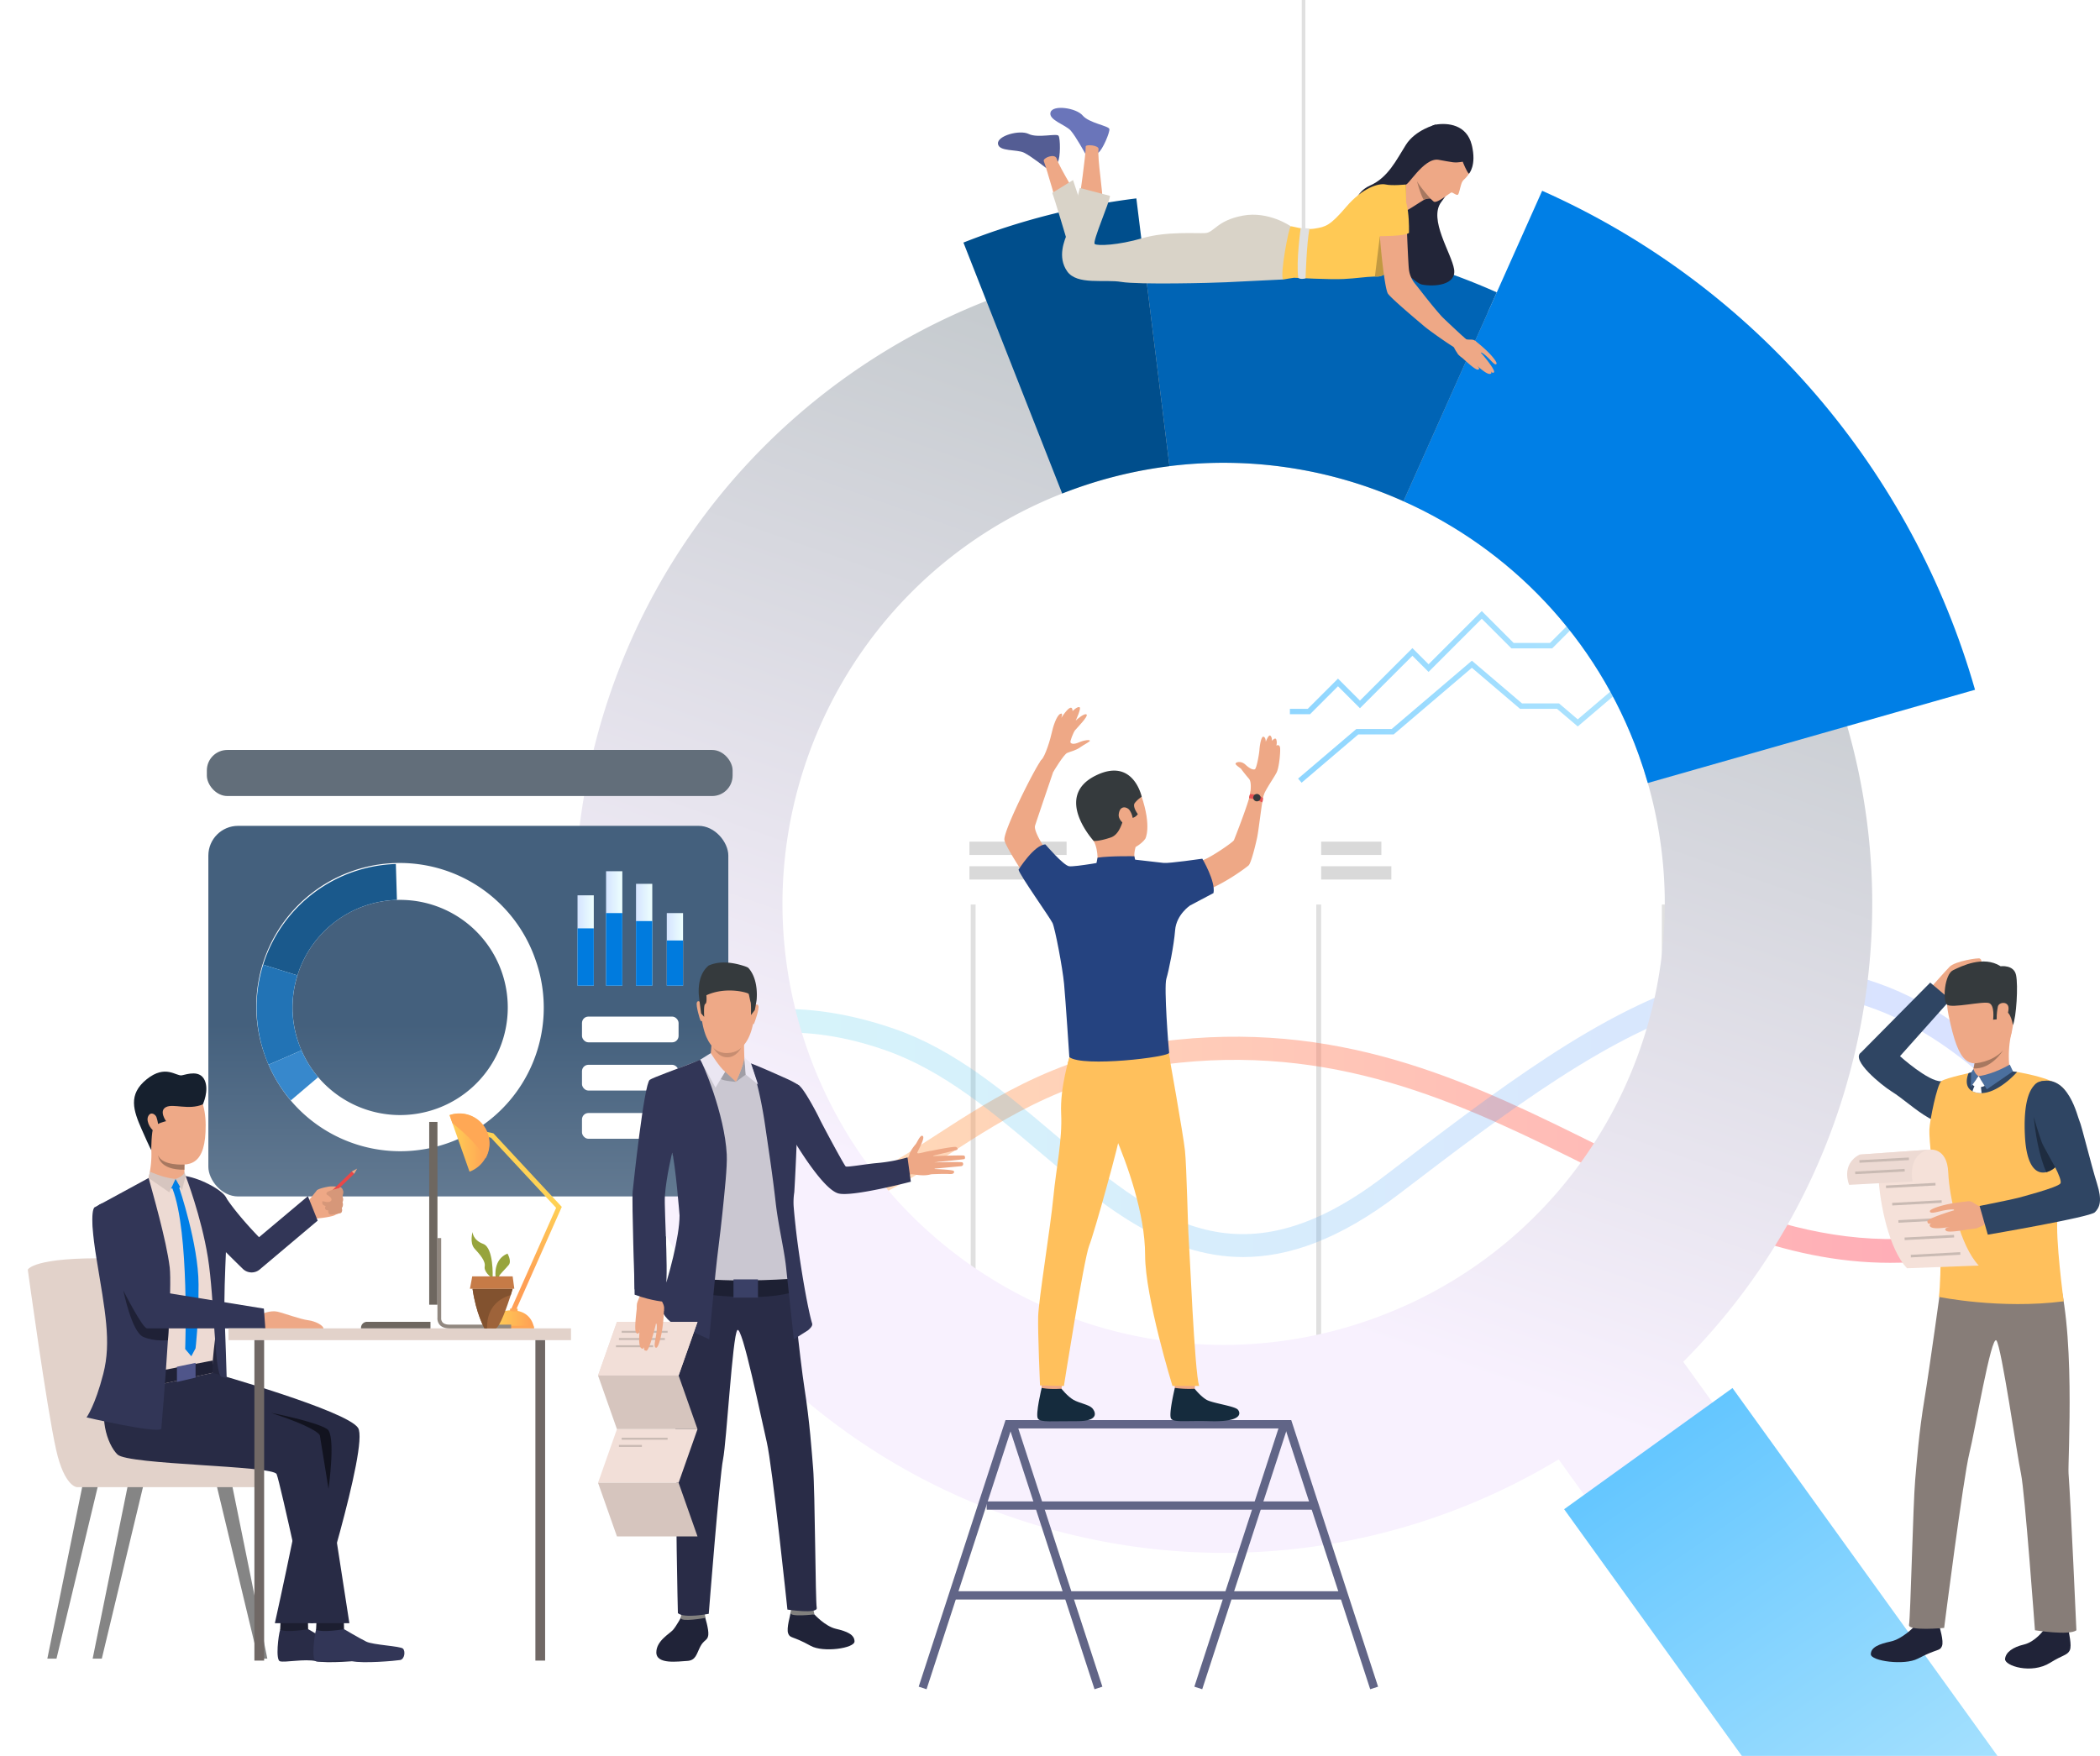 <svg xmlns="http://www.w3.org/2000/svg" xmlns:xlink="http://www.w3.org/1999/xlink" viewBox="0 0 2391.38 2000"><defs><style>.cls-1{mask:url(#mask);filter:url(#luminosity-noclip-5);}.cls-2,.cls-4,.cls-6,.cls-8{mix-blend-mode:multiply;}.cls-2{fill:url(#linear-gradient);}.cls-3{mask:url(#mask-2);filter:url(#luminosity-noclip-6);}.cls-4{fill:url(#linear-gradient-2);}.cls-5,.cls-7{mask:url(#mask-3);}.cls-5{filter:url(#luminosity-noclip-7);}.cls-6{fill:url(#linear-gradient-3);}.cls-7{filter:url(#luminosity-noclip-8);}.cls-8{fill:url(#linear-gradient-4);}.cls-9{isolation:isolate;}.cls-10{fill:#e0e0e0;}.cls-11{fill:#d9d9d9;}.cls-12{fill:#b8b8b8;}.cls-13{opacity:0.43;}.cls-14{fill:url(#linear-gradient-5);}.cls-15{opacity:0.22;}.cls-16{fill:url(#linear-gradient-6);}.cls-17{fill:url(#linear-gradient-7);}.cls-18{fill:url(#linear-gradient-8);}.cls-19{fill:url(#linear-gradient-9);}.cls-20{fill:#007fe6;}.cls-21{fill:#0064b5;}.cls-22{fill:#004e8c;}.cls-23{fill:url(#linear-gradient-10);}.cls-24{fill:#6a75ba;}.cls-25{fill:#545d94;}.cls-26{fill:#eea886;}.cls-27{fill:#d9d3c8;}.cls-28{fill:#222538;}.cls-29{fill:#ffc955;}.cls-30{fill:#a77860;}.cls-31{fill:#c29941;}.cls-32{fill:#fff;}.cls-33{mask:url(#mask-5);}.cls-34{fill:url(#linear-gradient-11);}.cls-35{mask:url(#mask-6);}.cls-36{fill:url(#linear-gradient-12);}.cls-37{mask:url(#mask-7);}.cls-38{fill:url(#linear-gradient-13);}.cls-39{mask:url(#mask-8);}.cls-40{fill:url(#linear-gradient-14);}.cls-41,.cls-58{mix-blend-mode:hard-light;}.cls-41{fill:url(#linear-gradient-15);}.cls-42{fill:#616587;}.cls-43{fill:#152b3d;}.cls-44{fill:#ffc05c;}.cls-45{fill:#254380;}.cls-46{fill:#353a3d;}.cls-47{fill:#e55353;}.cls-48{fill:#eea987;}.cls-49{fill:#2f4563;}.cls-50{fill:#202338;}.cls-51{fill:#2f6b8c;}.cls-52{fill:#877d78;}.cls-53{fill:#f5e1d9;}.cls-54{fill:#4b6f9e;}.cls-55{fill:#eddad3;}.cls-56{fill:#c9bab3;}.cls-57{fill:#1e2c40;}.cls-59{fill:url(#linear-gradient-16);}.cls-60{fill:url(#linear-gradient-17);}.cls-61{fill:url(#linear-gradient-18);}.cls-62{fill:url(#linear-gradient-19);}.cls-63{fill:url(#linear-gradient-20);}.cls-64{fill:#007bde;}.cls-65{fill:#1a598c;}.cls-66{fill:#2273b5;}.cls-67{fill:#3788cc;}.cls-68{fill:#81807e;}.cls-69{fill:#292c47;}.cls-70{fill:#cac7d1;}.cls-71{fill:#1d2033;}.cls-72{fill:#323657;}.cls-73{fill:#c78d71;}.cls-74{fill:#a09ea6;}.cls-75{fill:#eae6f2;}.cls-76{fill:#3a4066;}.cls-77{fill:#f2dfd8;}.cls-78{fill:#d6c5be;}.cls-79{fill:url(#linear-gradient-21);}.cls-80{fill:url(#linear-gradient-22);}.cls-81{fill:url(#linear-gradient-23);}.cls-82{fill:#ffa855;}.cls-83{fill:#ffa555;}.cls-84{fill:#858585;}.cls-85{fill:#e2d2ca;}.cls-86{fill:#1c1e30;}.cls-87{fill:#24263d;}.cls-88{fill:#282b45;}.cls-89{fill:#1f2136;}.cls-90{fill:#4f558a;}.cls-91{fill:#d6c5bf;}.cls-92{fill:#16202e;}.cls-93{fill:#6e6760;}.cls-94{fill:#918880;}.cls-95{fill:#706865;}.cls-96{fill:#eb4747;}.cls-97{fill:#d69779;}.cls-98{fill:#12131f;}.cls-99{fill:#9e633a;}.cls-100{fill:#97a43c;}.cls-101{fill:#82522f;}.cls-102{fill:#c67b47;}.cls-103{filter:url(#luminosity-noclip-3);}.cls-104{filter:url(#luminosity-noclip-2);}.cls-105{filter:url(#luminosity-noclip);}</style><filter id="luminosity-noclip" x="35.75" y="-9036.21" width="99.79" height="32766" filterUnits="userSpaceOnUse" color-interpolation-filters="sRGB"><feFlood flood-color="#fff" result="bg"/><feBlend in="SourceGraphic" in2="bg"/></filter><mask id="mask" x="35.75" y="-9036.21" width="99.79" height="32766" maskUnits="userSpaceOnUse"><g class="cls-105"/></mask><linearGradient id="linear-gradient" x1="80.73" y1="808.32" x2="89.14" y2="1214.52" gradientUnits="userSpaceOnUse"><stop offset="0" stop-color="#fff"/><stop offset="1"/></linearGradient><filter id="luminosity-noclip-2" x="0" y="-9036.21" width="41.59" height="32766" filterUnits="userSpaceOnUse" color-interpolation-filters="sRGB"><feFlood flood-color="#fff" result="bg"/><feBlend in="SourceGraphic" in2="bg"/></filter><mask id="mask-2" x="0" y="-9036.21" width="41.59" height="32766" maskUnits="userSpaceOnUse"><g class="cls-104"/></mask><linearGradient id="linear-gradient-2" x1="15.91" y1="809.66" x2="24.32" y2="1215.86" xlink:href="#linear-gradient"/><filter id="luminosity-noclip-3" x="2076.82" y="-9036.21" width="84.72" height="32766" filterUnits="userSpaceOnUse" color-interpolation-filters="sRGB"><feFlood flood-color="#fff" result="bg"/><feBlend in="SourceGraphic" in2="bg"/></filter><mask id="mask-3" x="2076.82" y="-9036.21" width="84.72" height="32766" maskUnits="userSpaceOnUse"><g class="cls-103"/></mask><linearGradient id="linear-gradient-3" x1="2165.82" y1="6.81" x2="2068.36" y2="371.39" gradientTransform="translate(4238.36 362.57) rotate(-180)" xlink:href="#linear-gradient"/><linearGradient id="linear-gradient-4" x1="2151.53" y1="31.74" x2="2076.05" y2="314.1" gradientTransform="translate(4238.36 305.55) rotate(-180)" xlink:href="#linear-gradient"/><linearGradient id="linear-gradient-5" x1="714.66" y1="1309.6" x2="2288.75" y2="1309.6" gradientUnits="userSpaceOnUse"><stop offset="0" stop-color="#ffc05c"/><stop offset="1" stop-color="#ff3857"/></linearGradient><linearGradient id="linear-gradient-6" x1="714.66" y1="1267" x2="2289.58" y2="1267" gradientUnits="userSpaceOnUse"><stop offset="0" stop-color="#40d5e6"/><stop offset="1" stop-color="#57f"/></linearGradient><linearGradient id="linear-gradient-7" x1="1478.21" y1="767.97" x2="2039.62" y2="767.97" gradientUnits="userSpaceOnUse"><stop offset="0" stop-color="#8fd6ff"/><stop offset="1" stop-color="#bfebfe"/></linearGradient><linearGradient id="linear-gradient-8" x1="1468.88" y1="695.89" x2="2028.46" y2="695.89" xlink:href="#linear-gradient-7"/><linearGradient id="linear-gradient-9" x1="1572.92" y1="518.19" x2="1256.51" y2="1419.67" gradientUnits="userSpaceOnUse"><stop offset="0" stop-color="#c6cbcf"/><stop offset="1" stop-color="#f8f1fe"/></linearGradient><linearGradient id="linear-gradient-10" x1="1819.78" y1="1558.64" x2="2296.94" y2="2248.58" gradientUnits="userSpaceOnUse"><stop offset="0" stop-color="#57c1ff"/><stop offset="1" stop-color="#bfebfe"/></linearGradient><filter id="luminosity-noclip-5" x="35.75" y="1021.37" width="99.79" height="48.5" filterUnits="userSpaceOnUse" color-interpolation-filters="sRGB"><feFlood flood-color="#fff" result="bg"/><feBlend in="SourceGraphic" in2="bg"/></filter><mask id="mask-5" x="35.75" y="1021.37" width="99.79" height="48.5" maskUnits="userSpaceOnUse"><g class="cls-1"><polygon class="cls-2" points="59.13 1069.88 135.54 1069.88 112.15 1021.37 35.75 1021.37 59.13 1069.88"/></g></mask><linearGradient id="linear-gradient-11" x1="80.73" y1="808.32" x2="89.14" y2="1214.52" xlink:href="#linear-gradient-6"/><filter id="luminosity-noclip-6" x="0" y="1021.37" width="41.59" height="48.5" filterUnits="userSpaceOnUse" color-interpolation-filters="sRGB"><feFlood flood-color="#fff" result="bg"/><feBlend in="SourceGraphic" in2="bg"/></filter><mask id="mask-6" x="0" y="1021.37" width="41.59" height="48.5" maskUnits="userSpaceOnUse"><g class="cls-3"><polygon class="cls-4" points="23.39 1069.88 41.59 1069.88 18.2 1021.37 0 1021.37 23.39 1069.88"/></g></mask><linearGradient id="linear-gradient-12" x1="15.91" y1="809.66" x2="24.32" y2="1215.86" xlink:href="#linear-gradient-6"/><filter id="luminosity-noclip-7" x="2076.82" y="164.95" width="84.72" height="32.68" filterUnits="userSpaceOnUse" color-interpolation-filters="sRGB"><feFlood flood-color="#fff" result="bg"/><feBlend in="SourceGraphic" in2="bg"/></filter><mask id="mask-7" x="2076.82" y="164.95" width="84.72" height="32.68" maskUnits="userSpaceOnUse"><g class="cls-5"><rect class="cls-6" x="2076.82" y="164.95" width="84.72" height="32.68" transform="translate(4238.36 362.57) rotate(180)"/></g></mask><linearGradient id="linear-gradient-13" x1="2165.82" y1="6.81" x2="2068.36" y2="371.39" gradientTransform="translate(4238.36 362.57) rotate(-180)" xlink:href="#linear-gradient-6"/><filter id="luminosity-noclip-8" x="2076.82" y="149.7" width="84.72" height="6.15" filterUnits="userSpaceOnUse" color-interpolation-filters="sRGB"><feFlood flood-color="#fff" result="bg"/><feBlend in="SourceGraphic" in2="bg"/></filter><mask id="mask-8" x="2076.82" y="149.7" width="84.72" height="6.15" maskUnits="userSpaceOnUse"><g class="cls-7"><rect class="cls-8" x="2076.82" y="149.7" width="84.72" height="6.15" transform="translate(4238.36 305.55) rotate(180)"/></g></mask><linearGradient id="linear-gradient-14" x1="2151.53" y1="31.74" x2="2076.05" y2="314.1" gradientTransform="translate(4238.36 305.55) rotate(-180)" xlink:href="#linear-gradient-6"/><linearGradient id="linear-gradient-15" x1="534.91" y1="973.82" x2="534.91" y2="1506.17" gradientUnits="userSpaceOnUse"><stop offset="0" stop-color="#626e7a"/><stop offset="1" stop-color="#f5f5f5"/></linearGradient><linearGradient id="linear-gradient-16" x1="533.33" y1="1166.85" x2="533.33" y2="2306.57" gradientUnits="userSpaceOnUse"><stop offset="0" stop-color="#44607d"/><stop offset="1" stop-color="#f5f5f5"/></linearGradient><linearGradient id="linear-gradient-17" x1="657.66" y1="1071.25" x2="676.17" y2="1071.25" gradientUnits="userSpaceOnUse"><stop offset="0" stop-color="#d5e4ff"/><stop offset="1" stop-color="#edfffe"/></linearGradient><linearGradient id="linear-gradient-18" x1="690.16" y1="1057.53" x2="708.67" y2="1057.53" xlink:href="#linear-gradient-17"/><linearGradient id="linear-gradient-19" x1="724.27" y1="1064.71" x2="742.78" y2="1064.71" xlink:href="#linear-gradient-17"/><linearGradient id="linear-gradient-20" x1="759.31" y1="1081.37" x2="777.82" y2="1081.37" xlink:href="#linear-gradient-17"/><linearGradient id="linear-gradient-21" x1="593.79" y1="1459.52" x2="593.79" y2="1369.85" gradientUnits="userSpaceOnUse"><stop offset="0" stop-color="#ff9f55"/><stop offset="1" stop-color="#ffd255"/></linearGradient><linearGradient id="linear-gradient-22" x1="-3182.12" y1="1502.78" x2="-3134.4" y2="1502.78" gradientTransform="matrix(-1, 0, 0, 1, -2574, 0)" xlink:href="#linear-gradient-21"/><linearGradient id="linear-gradient-23" x1="-3131.46" y1="1301.4" x2="-3085.94" y2="1301.4" gradientTransform="matrix(-1, 0, 0, 1, -2574, 0)" xlink:href="#linear-gradient-21"/></defs><title>analytics</title><g class="cls-9"><g id="Layer_2" data-name="Layer 2"><g id="Слой_1" data-name="Слой 1"><rect class="cls-10" x="1105.41" y="1030.26" width="5.53" height="580.66"/><rect class="cls-10" x="1498.93" y="1030.26" width="5.53" height="580.66"/><rect class="cls-10" x="1892.46" y="1030.26" width="5.54" height="580.66"/><rect class="cls-11" x="714.66" y="958.7" width="94.26" height="15.14"/><rect class="cls-11" x="714.66" y="986.68" width="133.7" height="15.14"/><rect class="cls-11" x="1103.94" y="958.7" width="110.66" height="15.14"/><rect class="cls-11" x="1103.94" y="986.68" width="70.76" height="15.14"/><rect class="cls-11" x="1504.47" y="958.7" width="68.57" height="15.14"/><rect class="cls-11" x="1504.47" y="986.68" width="79.93" height="15.14"/><rect class="cls-11" x="1897.99" y="958.7" width="99.89" height="15.14"/><rect class="cls-11" x="1897.99" y="986.68" width="79.93" height="15.14"/><rect class="cls-12" x="1108.18" y="1645.32" width="62.61" height="20.18"/><rect class="cls-12" x="1504.47" y="1645.32" width="62.61" height="20.18"/><rect class="cls-12" x="1897.99" y="1645.32" width="62.61" height="20.18"/><g class="cls-13"><path class="cls-14" d="M2152.37,1438.39c-122.74,0-229.44-53.06-340.67-108.37-137.33-68.29-279.32-138.9-468.51-119.56-120.81,12.34-196.64,61.54-263.55,105-60.57,39.3-117.85,73.87-195.41,76.82-125.36,4.77-168.85-48.7-169.57-52V1306h0c.15.59,27.52,60.6,169.43,59.89,69.89-.35,121.47-33.82,181.2-72.57,69.4-45,148.07-96.07,275.21-109.07,196.78-20.11,342.26,52.23,482.94,122.19,147.21,73.2,287.68,141.85,465.31,82.29v28.21C2238.12,1433.88,2197.62,1438.39,2152.37,1438.39Z"/></g><g class="cls-15"><path class="cls-16" d="M1415.62,1431.82c-90.6,0-162.46-60.93-232.81-120.58-53.34-45.22-108.68-91.46-172.56-114.27-195-69.6-294.7,57.5-295.59,58.62v-38.67c1.05-1.32,18.84-24.42,70.31-46.48,46.87-20.08,125.49-36.1,233.94,1.62,68.71,23.9,125.77,72.28,181,119.06,111.94,94.91,208.62,176.88,376.51,48.49,127.17-97.24,247-189.9,365-223.76,115.36-33.11,235.63-8.87,348.21,103.71l-.83,35.11c-239.14-240.19-442.76-88-696.34,105.89C1525.24,1411.93,1467.36,1431.81,1415.62,1431.82Z"/></g><polygon class="cls-17" points="1482.21 891.54 1478.21 886.85 1544.5 830.38 1584.76 830.38 1676.11 752.56 1733.24 801.23 1775.37 801.23 1796.66 819.37 1862.82 763.01 1896.4 763.01 2035.62 644.4 2039.62 649.09 1898.67 769.17 1865.09 769.17 1796.66 827.46 1773.1 807.39 1730.97 807.39 1676.11 760.65 1587.03 836.54 1546.77 836.54 1482.21 891.54"/><polygon class="cls-18" points="1491.79 813.53 1468.88 813.53 1468.88 807.37 1489.23 807.37 1523.64 772.97 1548.65 797.99 1608.4 738.23 1626.78 756.61 1687.37 696.03 1723.67 732.33 1765.06 732.33 1828.95 668.45 1884.04 668.45 1924.78 627.72 1974.63 627.72 2024.11 578.24 2028.46 582.6 1977.19 633.88 1927.33 633.88 1886.6 674.61 1831.5 674.61 1767.61 738.49 1721.12 738.49 1687.37 704.74 1626.78 765.33 1608.4 746.95 1548.65 806.7 1523.64 781.68 1491.79 813.53"/><path class="cls-19" d="M2103.61,827.54c0-.13-.08-.27-.11-.4-58.92-205.48-206-381.11-409.14-471.49h0a740.35,740.35,0,0,0-391.55-58.73l-.24,0-.13,0a736.5,736.5,0,0,0-179.21,45.79l-.33.14c-210.12,82.63-379.6,260.49-442.77,495.23-106,394,127.34,799.15,521.16,905.14,202.24,54.41,407.44,19.38,573.61-80.89l31,43.09,146.19-105.28-35.29-49a735.18,735.18,0,0,0,189.65-329.22C2142.58,1087.66,2139.31,952.06,2103.61,827.54Zm-540.75,674.75c-261.11,93.58-548.66-42.23-642.23-303.34-91.84-256.25,37.25-538,288.91-636.81q7.14-2.8,14.43-5.42a500.46,500.46,0,0,1,374.24,14.21c120.6,53.87,219.91,155,268,289.13q5.65,15.84,10.24,31.8C1948.57,1144.11,1813.41,1412.49,1562.86,1502.29Z"/><path class="cls-20" d="M2249.07,785.67,2103.5,827.14l-227.06,64.72q-4.57-16-10.24-31.8c-48.08-134.17-147.39-235.26-268-289.13l96.13-215.28h0L1704.47,333l51.67-115.7C2001,326.21,2178.19,538,2249.07,785.67Z"/><path class="cls-21" d="M1704.47,333l-10.11,22.66-96.15,215.28a501.19,501.19,0,0,0-266.46-40l-29-234-3-24.54A765.79,765.79,0,0,1,1704.47,333Z"/><path class="cls-22" d="M1331.75,531A504.28,504.28,0,0,0,1224,556.72q-7.29,2.61-14.43,5.42l-86.33-219.43-26.13-66.41A806,806,0,0,1,1293.88,226l.15,0,5.73,46.38,3,24.54Z"/><polygon class="cls-23" points="2274.59 2000 1983.48 2000 1781.16 1719.05 1972.87 1581.02 2274.59 2000"/><path class="cls-24" d="M1235.87,175.07s-10.49-19.25-16.46-26.18-25.79-12.13-23.1-21,29.26-5,36.57,3.66,29.65,11.74,30.41,15.39-7.75,23.68-12.53,26.95S1235.87,175.07,1235.87,175.07Z"/><path class="cls-25" d="M1191.28,191.38s-17.09-13.55-25.32-17.54-28.48-.89-29.53-10.08,24.87-16.21,35-11.17,31.87-1,34,2.06,2.28,24.81-.81,29.71S1191.28,191.38,1191.28,191.38Z"/><path class="cls-26" d="M1229.23,226.65s7.45-51,7.12-59.86c-.1-2.53,15.35-1.59,14.63,3.27-1.57,10.58,5.55,51.59,4.31,59.09S1228.59,231.38,1229.23,226.65Z"/><path class="cls-26" d="M1205.85,241.31s-14-49.53-17.23-57.77c-1.45-3.66,12.79-9.34,14.72-2.8,3,10.26,25.59,45.14,27.43,52.52S1207.15,245.9,1205.85,241.31Z"/><path class="cls-27" d="M1215.56,275.73s-15-50.62-17.32-56l23.67-14.63s11,32.34,12.51,40.42S1215.56,275.73,1215.56,275.73Z"/><path class="cls-28" d="M1634.64,142s-22.86,5.78-33.74,23.07-20.28,37.21-40.72,46.24-20.57,32.31-19,35.9,64.38,74.17,78.08,76.9,39.36.83,36.61-17.3-29.63-57.15-14.54-76.84,18.9-37.81,18.9-37.81Z"/><path class="cls-26" d="M1630.65,226.4a8.33,8.33,0,0,0-1.79-.33,13.09,13.09,0,0,0-5.34.64,12.47,12.47,0,0,0-2.1,1c-5.43,3.2-18.28,11.89-20,12.1-2,.24-.31-29.75-.31-29.75s6.84-12.11,7.7-20.08S1630.65,226.4,1630.65,226.4Z"/><path class="cls-27" d="M1469.83,257.74s-25.12-17.62-54.57-12.13-32.63,19.25-42.73,19.88-43.89-2.27-71.61,5.82-51.1,8.95-54.27,6.64S1264,229.44,1264,223.09l-34.36-9s-9.82,41-13.66,50.24c-4.12,9.88-12,28.48-.78,44.65s42.74,8.89,61.79,12.14,104.35,1.17,119.24.37c16.17-.86,65-3.17,65-3.17Z"/><path class="cls-26" d="M1676.13,166.45s1.6,24.82-3.91,32.26a35.1,35.1,0,0,1-4.7,5.47,10.92,10.92,0,0,0-3.14,4.55c-1.7,4.77-2.75,11.49-4.1,12.92s-5.77-2.41-7.32-2.42-16.67,13-20.28,10.36-25.67-25-23.81-40.38,8.62-38.25,33.45-38.11S1674.23,160.28,1676.13,166.45Z"/><path class="cls-29" d="M1601.1,284.88c-.48,1-9.61,15.59-19.61,24.05-4.15,3.52-8.45,6-12.34,6-1.19,0-2.35,0-3.48.05-11.48.31-20.29,2.07-35.79,2.84-16.09.8-55.14-1.44-56.3-1.44s-12.42,2-12.42,2c-4-4.91,6.65-60.34,8.67-60.63s15,4.62,27.43,2.6,17.32-3.18,35.8-24.83,37-27.14,44.75-25.41,23.29,0,23.29,0S1601.77,283.43,1601.1,284.88Z"/><path class="cls-28" d="M1665.7,184.22s4.63,12,7.08,13.64c0,0,8.93-9.44,3.19-32.75s-27.37-25.49-41.33-23.13c-17.39,3-34.89,61.77-34,67.5S1621,179.08,1638.1,182,1655.3,185.85,1665.7,184.22Z"/><path class="cls-30" d="M1628.86,226.07a13.42,13.42,0,0,0-5.33.74,11.16,11.16,0,0,0-2.11.94c-4-6.22-7.69-21-7.81-21.49C1616.28,212,1628.86,226.07,1628.86,226.07Z"/><path class="cls-31" d="M1581.49,308.93c-4.15,3.52-8.45,6-12.34,6-1.19,0-2.35,0-3.48.05l5.67-45.95Z"/><path class="cls-26" d="M1671.33,388.07l-11.08,10.08c-9.56-5.13-33.53-22.37-38.13-26.3-4.84-4.11-37.08-31.08-41.5-37.22s-10.12-69.66-9.55-72.57,28-4.34,31.14,2.38c0,0,1.44,36.22,2.18,42.28a31.37,31.37,0,0,0,7.17,16.65c5.76,7.06,18,23.45,29.88,36.7C1644.27,363.23,1667.67,384.92,1671.33,388.07Z"/><path class="cls-29" d="M1604.47,265.24s1.73-48.23-14-47.64c-19.83.76-22.81,25-20.11,51.4C1570.4,269,1600,269.29,1604.47,265.24Z"/><path class="cls-26" d="M1666,383.34a8.21,8.21,0,0,0,3.62,3.05c3.69,1.25,9.15-1.15,11.84,3.68s-10.31,16.92-13.8,17.66-9.09-4.71-13.47-15.43S1666,383.34,1666,383.34Z"/><path class="cls-26" d="M1680.31,388.56a168.78,168.78,0,0,1,13.34,11.54c5.88,5.69,11.87,13.15,10.36,14.56-2.06,1.93-6.08-4.48-12.29-9.75-5.71-4.85-5.39-3-5.39-3s-.06-.54,5.15,5.91c5.61,6.93,11.4,15.15,9.67,16.34-1.08.74-1.13.94-3.58-1.26,1.14,1.55.87,2.07.27,2.57-3.13,2.62-12.95-6.34-16.85-9.91,3,2.76,4.87,5.08,1.84,5.44-3.46.41-16.78-12.87-22-17.19C1655.12,399.12,1680.31,388.56,1680.31,388.56Z"/><path class="cls-10" d="M1481.11,260s-5.29,37.95-2.68,56.63c0,0,2.76,2.05,8.25.39,0,0,1.37-41.44,4.45-56.15C1491.13,260.82,1489.44,259.54,1481.11,260Z"/><rect class="cls-10" x="1482.37" width="4.1" height="288.65"/><rect class="cls-32" x="2123.2" y="1495.11" width="79.47" height="5.57" transform="translate(4325.87 2995.79) rotate(180)"/><rect class="cls-32" x="2123.2" y="1505.61" width="79.47" height="23.42" transform="translate(4325.87 3034.63) rotate(180)"/><rect class="cls-32" x="2085.87" y="1536.9" width="46.88" height="3.5" transform="translate(4218.62 3077.3) rotate(180)"/><rect class="cls-32" x="2085.87" y="1541.93" width="46.88" height="9.48" transform="translate(4218.62 3093.34) rotate(180)"/><rect class="cls-32" x="2215.72" y="1465.09" width="3.5" height="65.62" transform="translate(4434.93 2995.79) rotate(180)"/><g class="cls-33"><polygon class="cls-34" points="59.13 1069.88 135.54 1069.88 112.15 1021.37 35.75 1021.37 59.13 1069.88"/></g><g class="cls-35"><polygon class="cls-36" points="23.39 1069.88 41.59 1069.88 18.2 1021.37 0 1021.37 23.39 1069.88"/></g><g class="cls-37"><rect class="cls-38" x="2076.82" y="164.95" width="84.72" height="32.68" transform="translate(4238.36 362.57) rotate(180)"/></g><g class="cls-39"><rect class="cls-40" x="2076.82" y="149.7" width="84.72" height="6.15" transform="translate(4238.36 305.55) rotate(180)"/></g><rect class="cls-41" x="235.55" y="854.23" width="598.71" height="52.47" rx="23.29"/><polygon class="cls-42" points="1151.88 1626.93 1455.9 1626.93 1360.08 1921.18 1369.04 1924.1 1468.88 1617.51 1145.04 1617.51 1046.16 1921.18 1055.12 1924.1 1151.88 1626.93"/><polygon class="cls-42" points="1255.35 1921.18 1159.54 1626.93 1463.55 1626.93 1560.32 1924.1 1569.28 1921.18 1470.39 1617.51 1146.56 1617.51 1246.39 1924.1 1255.35 1921.18"/><rect class="cls-42" x="1123.6" y="1710.17" width="372.1" height="9.42"/><rect class="cls-42" x="1085.27" y="1812.48" width="445.19" height="9.42"/><path class="cls-26" d="M1304.22,955.36s7.58-13.26-4.44-48.81c-11.62-34.37-51.86-31.26-64.65-9.23s-8.47,35.7,10.36,60.57S1296.41,966.73,1304.22,955.36Z"/><path class="cls-26" d="M1210.76,1566.9s-2,14.59-2.24,16.79-22.15-1.3-22.15-1.3L1184.6,1565S1208,1564.84,1210.76,1566.9Z"/><path class="cls-43" d="M1208.76,1581.83s6.93,8.8,13.65,12.63,17.25,5.35,21.22,9.32c2.87,2.87,10.44,15.2-17.44,15s-41.31,1.74-44.3-3,4.32-34.9,4.32-34.9S1193,1582.77,1208.76,1581.83Z"/><path class="cls-26" d="M1362.4,1566.9s-2,14.59-2.24,16.79-22.15-1.3-22.15-1.3l-1.77-17.37S1359.67,1564.84,1362.4,1566.9Z"/><path class="cls-43" d="M1360.4,1581.83s6.94,8.8,13.65,12.63,31.41,7,35.37,11c2.87,2.87,7.63,14.4-31.59,13.32-27.86-.77-41.31,1.74-44.29-3s4.32-34.9,4.32-34.9A115.69,115.69,0,0,0,1360.4,1581.83Z"/><path class="cls-44" d="M1218.14,1203.42s-11.23,34.9-9.75,65-5.81,63-8.79,94.39c-3.32,35-16.91,117.93-17.4,136.67s2.11,78.55,2.11,78.55l27.2.65s22.84-144.94,28.76-159.73,35.25-120.22,36.24-132.06S1218.14,1203.42,1218.14,1203.42Z"/><path class="cls-44" d="M1330.9,1199.79s16.51,92.26,18.48,110.67,3.29,89.07,4.28,100.57,6.57,150.53,11.83,167.62h-30.33S1304,1477.59,1304,1429.77s-20.62-104-33.93-135.51-43.78-32.3-52-90.84C1218.14,1203.42,1319.82,1181.22,1330.9,1199.79Z"/><path class="cls-26" d="M1293.22,964.75s-3.42,10,0,17.06-43.7,2.84-43.7,2.84,2.13-14.69-4-26.76S1293.22,964.75,1293.22,964.75Z"/><path class="cls-44" d="M1216,1211s17,17.41,116.47-2.72l-1.52-8.52-113.13,4.26Z"/><path class="cls-26" d="M1300.36,984.11s17.4,1.78,22.38,2.73,38.44-6,45.31-6.7,36.15-20.78,37.1-23.14,17.82-45.08,18.76-54.32,16.43-4.47,15.11,1.9c-2.49,11.9-5.68,40.8-7.42,49.18-1.89,9-6.95,29.53-9.79,32s-29.21,22.58-55,31.1a219.71,219.71,0,0,0-45.24,21.08H1194.32s-49.48-70.73-50.55-81.39,34.57-81.49,41.67-90.37,17.38,2.9,17.38,2.9-21.29,62.47-24.13,71.35,24.76,47.9,32.34,48,27-2.36,35.68-2.72,17.77-4.14,17.77-4.14Z"/><path class="cls-45" d="M1355.18,1031.36s-15.57,10.35-17,28.11-7.11,45.83-10,55.42,2.49,79.21,3.2,84.19-98.44,16.79-113.67,5c0,0-4.27-65-6-83.48s-10.3-63.23-13.15-69.27-37.29-54.37-38.71-60.74c0,0,17.82-28.42,30.61-28.77,0,0,20.31,23.8,26.93,24.86s47.21-6.37,47.22-6.43,4.43,6,28-1.07c0,0,28.05,3.16,32.61,3.74,5.53.71,43.93-4.82,43.93-4.82s15.41,26,12.71,39.16Z"/><path class="cls-26" d="M1423,908.23s3.48-16.46-.71-21.19c-2.38-2.69-8.11-9.81-8.63-10.86s-6.68-4.58-6.68-6.28,6-3.8,11.26,1.05,8.5,5.89,10.6,5.36,5.1-17.93,5.36-22.24,1.93-15.71,4.63-14.92,2.57,5.76,2.57,5.76,3.14-8.64,5.23-6.94,1.83,5.89,1.83,5.89,3.93-4.84,5-1.31a12.32,12.32,0,0,1,0,6.68s4-2.23,4.31,3.27-1.17,21.59-4,27.35-13.66,20.81-14.94,26.69S1423,908.23,1423,908.23Z"/><path class="cls-26" d="M1199.35,879.32s11.84-19.9,15.87-21.67,9.71-2.78,14.68-6.34,11.54-6.51,11.19-7.69-6.22-.71-12.49,2-9,1.41-9.62,0,3.34-11.46,5.24-13.83,15.39-15.94,13.14-17.95-11,5.44-12.43,7c0,0,7-14.68,4.26-15.39s-7.82,4.5-7.82,4.5.6-12.55-12.9,7.81c0,0,2.84-6.75-1.31-4.5s-8.17,14.92-9.47,21.32-7.21,26.76-12.25,31.67S1199.35,879.32,1199.35,879.32Z"/><path class="cls-46" d="M1245.49,957.89s6.24.55,19.5-4,14.25-27.77,17.12-25c5.85,5.6,11.38,1.73,13.59-1.58,0,0-6.47-8.53-3.48-12.63a31.64,31.64,0,0,1,7.89-7.1s-9.33-45-51.78-24.48C1198.6,907.05,1245.49,957.89,1245.49,957.89Z"/><path class="cls-45" d="M1293.22,981.81l-1.49-6.5s-27.1-.55-41.88,1.59l-1.55,7.77S1267.22,993.25,1293.22,981.81Z"/><path class="cls-26" d="M1286.54,923.15c-2.46-4.09-11.56-6.84-12.63,4.74-.83,9,16.26,18.79,16.42,10.42S1288.18,925.87,1286.54,923.15Z"/><path class="cls-47" d="M1423.67,904.49s9.77.24,14.51,4.53a9.61,9.61,0,0,1-.79,4.86s-8.47-4-15-4.69C1422.42,909.19,1422.53,905.63,1423.67,904.49Z"/><path class="cls-46" d="M1435.19,906.93a4.2,4.2,0,1,1-5.51-2.24A4.21,4.21,0,0,1,1435.19,906.93Z"/><path class="cls-48" d="M2207.44,1134.93s-8.68,1.16-8.61-2.52.66-8.46.66-8.46Z"/><path class="cls-48" d="M2256.21,1095.11l-28.49,22c3.63-.69,9.71-1.56,9.85.34.19,2.71-10.83,6-14.32,8.44-3.2,2.26-6.56,6.29-7.46,6.48l-6.23,5.33L2199.49,1124s16.63-18.81,20.64-22.83c6.51-6.52,32.86-10.35,34.3-9.4C2257,1093.43,2256.21,1095.11,2256.21,1095.11Z"/><path class="cls-49" d="M2221.05,1138.67l-23-19.46-78.79,79.61c-12.34,8.48,24.05,37.71,34.33,44.08,26.41,16.38,57.56,54.28,89.88,31.17,35-25.06-16-42.89-33-42.45-14.73.38-46.83-28.6-46.83-28.6Z"/><path class="cls-50" d="M2179.47,1853.1s-13.09,13.74-26.38,16.62-22.59,6.55-22.69,14.44,38.25,13.09,53.45,5.13c22.7-11.86,25-8.29,27.52-14.22s-3-21.79-2.86-23.68C2208.72,1849.06,2179.47,1853.1,2179.47,1853.1Z"/><path class="cls-51" d="M2180.94,1846.52s-1.73,6.44-1.47,6.58,29.94,3.46,29-1.71c-.72-4.19-1.76-8.74-1.76-8.74Z"/><path class="cls-50" d="M2327.33,1856.68s-9.63,13.39-22.51,16.48c-12.7,3-20.93,8.84-21.55,16.5s29.94,17.71,51.42,4.24c14.11-8.85,19.37-8.34,22.21-14s-1.49-21.38-1.2-23.21C2356.05,1854.48,2327.33,1856.68,2327.33,1856.68Z"/><path class="cls-51" d="M2327.73,1850.06s-.64,6.47-.4,6.62,28.54,5.15,28.37,0a39.26,39.26,0,0,0-1.79-9.09Z"/><path class="cls-52" d="M2210.88,1459.79s-13.74,99.87-19.36,133.63c-6.57,39.48-8.79,72.09-10.62,92.52-2.31,25.7-5.36,157.21-7,164.73s40,3.6,40,3.6,21.83-171.44,28.69-198.81c6.38-25.48,25-135.55,30.81-128.6s23.67,131.65,28,151.75,15.89,178.31,15.89,178.31,39.29,6.3,47.2,0c0,0-6.19-141.08-8.94-178.76-1-14.36,9.08-171.91-15.2-235.45C2327.56,1409.14,2210.88,1459.79,2210.88,1459.79Z"/><path class="cls-44" d="M2251.22,1220.27s-36.38,7.53-40.7,11.35c-4.68,4.07-12.95,43.92-13.44,55s4.39,57.46,9.07,74.73,4.75,92,1.79,115.89c0,0,70.07,14.34,142.1,5,0,0-9.82-72.66-6.94-96.32,3.7-30.31,12.58-100.14,12.58-100.14s.06-39.31-5.51-45.6c-12-13.48-57.88-19.89-57.88-19.89Z"/><path class="cls-49" d="M2305.85,1293.17c1.71,36,13.16,44.72,24.44,41.92a24.88,24.88,0,0,0,10.07-5.53c4.8-4.18,8.56-10,9.9-15.42,4.94-20.05,5-75.31-20.31-82.42C2330,1231.72,2302.53,1222.84,2305.85,1293.17Z"/><path class="cls-53" d="M2197.05,1309.51s20.3-3.37,21.53,26.07,14,84.13,34.75,105.92l-81.68,3.1c-20.76-21.8-31-74-32.51-103.41-1.43-27-21.54-26.07-21.54-26.07Z"/><path class="cls-49" d="M2244.7,1242.09a11.35,11.35,0,0,0,1.5.87,20.79,20.79,0,0,0,7.13,2,25.16,25.16,0,0,0,3.25.13c.66,0,1.32,0,2-.12,19.25-1.88,38.37-23.91,38.37-23.91-38.67-5.86-55.24,1.34-55.24,1.34S2235.51,1235.9,2244.7,1242.09Z"/><path class="cls-26" d="M2253,1108.83s-45.75-9.18-34,47.84,22.81,61.26,50,48.76,23.84-49.14,24.79-67.17S2267.5,1109.11,2253,1108.83Z"/><path class="cls-26" d="M2245.5,1228.15s9,5.95,43.15-9.09a119.66,119.66,0,0,1,1.87-42.53c5.07-21.42-42,26.41-42,26.41.55.38.66,2.57.34,5.62-.08.83-.19,1.71-.34,2.63-.24,1.57-.57,3.27-1,5-.11.47-.23.94-.35,1.41C2245.3,1224.9,2245.5,1221.77,2245.5,1228.15Z"/><path class="cls-46" d="M2292.23,1167.7s-2.29-15.36-8.9-15.77-8.49,9-8.49,9l-5.18.54s2.14-16.28-4.51-18.88-42.55,6.26-47.94,1.74-2.73-34.53,6.72-39.15,34.66-17.2,54.3-4.58c0,0,15-2.08,17.55,10S2296.11,1158.56,2292.23,1167.7Z"/><path class="cls-26" d="M2275.08,1146.55c1.11-5.36,12-6.42,12.16,1.78s-6.81,22-10.75,20.21S2273.55,1154,2275.08,1146.55Z"/><path class="cls-54" d="M2288.64,1212.59s-17.85,10.77-35.51,13.19l9.39,15,29.77-20.5Z"/><path class="cls-54" d="M2247.22,1217.6s1.88,6.17,5.91,8.18l-8.83,12.31.33-16.32Z"/><path class="cls-32" d="M2253.13,1225.78l-7,9.74s4.42,5.6,13.94,1.36Z"/><path class="cls-32" d="M2246.2,1243a20.79,20.79,0,0,0,7.13,2,25.16,25.16,0,0,0,3.25.13l-1.06-9.08h-6.46A29.74,29.74,0,0,0,2246.2,1243Z"/><path class="cls-30" d="M2247.37,1217c20.24,1.07,33.2-19.93,33.59-20.55-12.71,13.89-32.4,14.72-32.4,14.72C2248.32,1212.76,2247.78,1215.28,2247.37,1217Z"/><path class="cls-55" d="M2197.05,1309.51s-24.31,2.26-19.17,36.19l-72.16,3.9s-10-23.11,11.88-34.48Z"/><rect class="cls-56" x="2112.57" y="1332.97" width="56.43" height="2.94" transform="translate(4350.18 2551.92) rotate(176.92)"/><rect class="cls-56" x="2117.41" y="1319.93" width="56.43" height="2.94" transform="translate(4359.13 2525.64) rotate(176.92)"/><rect class="cls-56" x="2147.64" y="1348.88" width="56.43" height="2.94" transform="translate(-69.39 118.83) rotate(-3.08)"/><rect class="cls-56" x="2154.7" y="1368.61" width="56.43" height="2.94" transform="translate(-70.46 119.27) rotate(-3.08)"/><rect class="cls-56" x="2161.77" y="1388.34" width="56.43" height="2.94" transform="translate(-71.49 119.64) rotate(-3.08)"/><rect class="cls-56" x="2168.83" y="1408.07" width="56.43" height="2.94" transform="translate(-72.56 120.09) rotate(-3.08)"/><rect class="cls-56" x="2175.89" y="1427.8" width="56.43" height="2.94" transform="translate(-73.59 120.46) rotate(-3.08)"/><path class="cls-26" d="M2259.59,1372.92s-3.13,1.48-5.84.74c-4.69-1.28-8.7-7.79-14.83-4.45s-1,25.79,2.13,29.08,12.67,1.37,24.61-7.19S2259.59,1372.92,2259.59,1372.92Z"/><path class="cls-26" d="M2241.15,1368.39a200.14,200.14,0,0,0-21.78,3c-10,2-22.19,5.87-21.72,8.4.71,3.84,10.32-.48,20.39-1.79,9.28-1.2,7.65.61,7.65.61s.43-.54-9.42,2.76c-10.59,3.54-21.81,7.79-21.47,9.87.43,2.58.7,2.86,4.76,2.21-2.25.88-2.33,1.63-2.06,2.61,1.44,5.09,17.81,2.33,24.31,1.24-5,.87-8.56,2.05-5.67,4.6,3.31,2.91,26.28-2,34.68-3C2260,1397.86,2241.15,1368.39,2241.15,1368.39Z"/><path class="cls-49" d="M2321.88,1232.43c-7.43,2.44-11.4,12.94-6.88,34.74,5,24.11,10.6,35.83,13.82,41.51s20.64,34.75,17.46,39.36-45.27,15.55-48.13,16.36c-5.71,1.62-43.89,9.24-43.89,9.24l9.35,32.7s116.25-19.83,121.91-25.49,8.61-13.33,2.35-33.09c-6.36-20.09-17.79-67.13-19.82-70.8S2355.37,1221.42,2321.88,1232.43Z"/><path class="cls-57" d="M2316,1271.93s2.62,36.93,14.26,63.16a24.88,24.88,0,0,0,10.07-5.53s-13.45-24.28-14.66-27S2317.39,1278.35,2316,1271.93Z"/><g class="cls-58"><rect class="cls-59" x="237.27" y="940.67" width="592.11" height="422.13" rx="33.85"/></g><rect class="cls-60" x="657.66" y="1019.8" width="18.51" height="102.9"/><rect class="cls-61" x="690.16" y="992.36" width="18.51" height="130.33"/><rect class="cls-62" x="724.27" y="1006.71" width="18.51" height="115.98"/><rect class="cls-63" x="759.31" y="1040.04" width="18.51" height="82.66"/><rect class="cls-64" x="657.66" y="1057.44" width="18.51" height="65.26"/><rect class="cls-64" x="690.16" y="1040.04" width="18.51" height="82.66"/><rect class="cls-64" x="724.27" y="1049.14" width="18.51" height="73.56"/><rect class="cls-64" x="759.31" y="1071.25" width="18.51" height="51.45"/><rect class="cls-32" x="662.74" y="1157.93" width="110" height="29.33" rx="7.3"/><rect class="cls-32" x="662.74" y="1212.85" width="110" height="29.33" rx="7.3"/><rect class="cls-32" x="662.74" y="1267.77" width="110" height="29.33" rx="7.3"/><path class="cls-32" d="M609.55,1092.5a163.43,163.43,0,1,0-307.76,110.07c1.23,3.46,2.58,6.86,4,10.19A163.43,163.43,0,0,0,609.55,1092.5ZM496.93,1262.91a122.39,122.39,0,0,1-153.61-66.48q-1.63-3.73-3-7.64a122.53,122.53,0,1,1,156.63,74.12Z"/><path class="cls-65" d="M338.7,1111l-39-12.19A163.69,163.69,0,0,1,450.78,984.13L452,1025a122.74,122.74,0,0,0-113.3,86Z"/><path class="cls-66" d="M343.32,1196.43l-37.51,16.33c-1.44-3.33-2.79-6.73-4-10.19a162.65,162.65,0,0,1-2.13-103.75l39,12.19a122,122,0,0,0,1.6,77.78Q341.68,1192.69,343.32,1196.43Z"/><path class="cls-67" d="M331.14,1253.44a162.36,162.36,0,0,1-25.33-40.68l37.51-16.33a121.56,121.56,0,0,0,19,30.51Z"/><path class="cls-50" d="M776.3,1840.9s-6,11.17-9.91,15.61-18.89,12.36-19,25.53c-.08,14.29,25.27,10.32,35.18,9.8s10.66-8.15,14.84-16.24,8.38-6.72,9.16-13.24-4-21.46-4-21.46Z"/><path class="cls-68" d="M802.21,1836.59s1.16,6.09.93,6.24-28.1,5.12-27.94.06c.13-4,2.57-8.7,2.57-8.7Z"/><path class="cls-26" d="M1057.45,1311.41s29.24-6.15,31.42-4.88,2.33,2.92-.39,3.61-28.13,6.79-28.13,6.79,35.45-1.29,37.48-.67c1.19.36,1.64,3.53.21,4s-36.61,3.88-36.61,3.88,33.1-1.14,34.62-.08a2.46,2.46,0,0,1-1.42,4.24c-2.46.26-33.22,3.13-33.22,3.13s24.06.74,24.79,2.46c.46,1,1,3.76-5.22,3.36s-21,.28-21,.28Z"/><path class="cls-50" d="M927.31,1838.79s12.22,13.63,24.62,16.49,21.08,6.5,21.17,14.33-35.69,13-49.88,5.09c-21.18-11.77-23.34-8.22-25.68-14.11s2.82-21.62,2.66-23.5C900,1834.78,927.31,1838.79,927.31,1838.79Z"/><path class="cls-68" d="M925.94,1832.26s1.61,6.39,1.37,6.53-27.94,3.43-27.11-1.7c.68-4.15,1.65-8.67,1.65-8.67Z"/><path class="cls-69" d="M900.75,1449.76s10.08,97.86,15.32,131.36c6.12,39.17,8.2,71.53,9.91,91.81,2.15,25.5,2.56,150.93,4.07,158.38s-33.38,2.06-33.38,2.06-17.16-163.89-23.56-191c-6-25.29-28.08-134.16-33.52-127.25s-12.19,127-16.21,147-16.28,176.07-16.28,176.07-27.76,5.53-35.15-.72c0,0-3.36-134.55-.79-171.94,1-14.25-16.7-170.85,6-233.89C789.1,1398.26,900.75,1449.76,900.75,1449.76Z"/><path class="cls-70" d="M728,1463.66s17,5.16,24.11,3.85,3.51-88.61,3.79-106.78c.22-14.73,8.28-53.64,8.28-53.64a.23.23,0,0,0,0,.07.06.06,0,0,1,0,0s0,0,0,.07c.8,2.91,11.68,43.28,12,62.68.4,20.13-2.62,97.14-2.62,97.14l30,2.92,86.2,2.11,18-2.12s-2.15-32.93-3-48.57c-.5-9.94-2.43-27.74-1.93-45.08,0,0-.32-18.27,1.5-26.14.19-34.74,2.3-69.14,2.3-69.14q1.74-23.62,2.44-44.22c-3.8-2-8.37-4.36-12-6.1-11.31-5.38-27.07-12.64-37.19-17.28-5.92-2.72-11.72-4.71-11.72-4.71s-40.42-3.87-43.71-3.67c-1,.07-6.08,1.83-12.71,4.36-14.34,5.43-42,16.51-46.37,19.67-6.46,4.62-20.1,114.42-20.72,122.11C723.66,1365.08,728,1463.66,728,1463.66Z"/><path class="cls-71" d="M905.26,1456.24s-59.16,5-111,0v17s77.81,11.24,113.57-3.24Z"/><path class="cls-72" d="M854.8,1211.23s9.63,22.61,16.85,73.14c2.77,19.41,7.91,52.08,11.65,85.43h0c3,26.28,9.67,53.26,11.81,73.38,2.21,20.85,8.88,82.26,8.88,82.26l16.18-10.21c2.31-2.13,5.55-4.91,4.61-7.91-4.44-14.37-13-61.86-18-103.26,0,0,0,0,0-.09-.24-2-.48-4-.7-5.93,0-.1,0-.21,0-.32-.95-8.27-1.73-16.21-2.3-23.47a74,74,0,0,1,.73-16.34c2.25-37.16,3.37-76.33,3.37-76.33,1.19-16,1.87-31,2.32-45a88.12,88.12,0,0,0-12.46-7S861.57,1213.19,854.8,1211.23Z"/><path class="cls-70" d="M851.77,1223s1.08,15.48-12,15.84-23.48-12.21-23.48-12.21l21.72,5.6L851.23,1221Z"/><path class="cls-26" d="M1024.62,1323.9s9.54-2.65,10.81-8.35c1.08-4.85,5.81-10.5,7.26-12.24,1.94-2.33,5.46-11.64,8.17-9.28s-5.11,15.6-6.24,18.68,12.08-2.33,15.14-1.38,9.21,23.74-.2,26.39-20.81-.9-22.4-.09a60.49,60.49,0,0,1-6.79,2.21Z"/><path class="cls-48" d="M834.1,1104.51s30,5.06,24.92,52.06-31.58,42.85-33.36,42.78-26.65.57-28-56.89C797.7,1142.46,797.32,1100,834.1,1104.51Z"/><path class="cls-48" d="M847.25,1185.73s0,19.36.79,23.55c.86,4.5-24.1,17.52-40.21,2.35,0,0,3.26-21.14,2.24-28.6S847.25,1185.73,847.25,1185.73Z"/><path class="cls-48" d="M859.14,1145.62s3.33-3.48,4.5.09-4.22,18.68-4.91,20.14c0,0-.62,1.37-1.4.6S859.14,1145.62,859.14,1145.62Z"/><path class="cls-48" d="M798.05,1142s-3.19-3.62-4.5-.1,3.48,19.34,4.08,20.32c0,0,1,1.62,1.85.89S798.05,1142,798.05,1142Z"/><path class="cls-46" d="M861.55,1139.29c-1,6.43-2,11.21-2,11.21l-4.37,5.71s.26-12.62-.4-14.6c-.26-.75-.55-2.08-.86-3.52-.5-2.38-1-5.06-1.37-6-.56-1.43-25.72-8.78-48.14,1.54,0,0,.19,1.94.18,4.11,0,2.52-.29,5.34-1.44,5.76-2.15.79-1.25,14.77-1.25,14.77l-3.5-4s-1-7.3-2-15.69a.15.15,0,0,1,0-.06c-.22-2-.45-4-.67-6-.5-8.44.33-23.77,11.32-32.77,7.42-3.18,19.26-5.88,39,.17,0,0,4.92,1.4,6.19,2.62C864.52,1116.1,861.55,1139.29,861.55,1139.29Z"/><path class="cls-73" d="M812.13,1193.07s4.79,6.65,15.93,6.4,16-6.06,16-6.06-5.27,11-16,10.91S812.13,1193.07,812.13,1193.07Z"/><path class="cls-74" d="M849.21,1224,838,1232.25s9.41-19.94,9.61-27.93Z"/><polygon class="cls-75" points="847.61 1204.32 855.23 1211.4 863.24 1235.3 849.21 1223.97 847.61 1204.32"/><path class="cls-72" d="M1037.23,1346s-66.1,17.41-82.25,13.43c-7.47-1.84-17.31-12.15-26.66-24.27-3.08-4-6.11-8.18-9-12.33v0c-11.47-16.56-20.46-32.43-20.46-32.43s-33.9-39.73-6.7-57.45c0,0,11.47-1.15,18,3.66,6,4.44,20.67,32.41,23.05,37.6s28.14,53.33,29.87,54.41,23.82-2.87,35.48-3.84a186.73,186.73,0,0,0,34.85-6.42Z"/><path class="cls-48" d="M846.17,1211.45a132,132,0,0,1-8.17,20.8s-11.75-10.29-15.45-14S846.17,1211.45,846.17,1211.45Z"/><path class="cls-74" d="M825.71,1220.74,838,1232.25s-14.53-1-17.25-3.38Z"/><path class="cls-75" d="M809.4,1199.53s9.83,16,16.31,21.21l-10.91,18.12-17.5-31.78Z"/><path class="cls-72" d="M757.18,1361.56c-1.25,16.86,5.88,110.15-1.24,111.46s-33.27-4.44-33.27-4.44-3.28-100.61-2.23-111.15c.76-7.68,13-122.81,19.44-127.44,3.72-2.67,31.34-12.46,44.88-17.8,2.48-1,10.32-4.27,12.54-5.11,2.88,3.2,27.91,62,30.29,107.77.73,14-2.54,43.41-5,67.47-2.65,25.67-5.59,45.71-7.74,67.17-4.24,42.3-7.21,76-7.21,76l-42.1-18.74c-6.81-3.41-16.24-17.4-13.68-24.57,9.73-27.26,22-73.82,22-97.74,0,0-4.7-58.57-8.42-71.44C765.41,1313,758.77,1340.12,757.18,1361.56Z"/><rect class="cls-76" x="835.27" y="1457.29" width="27.88" height="20.73"/><polygon class="cls-55" points="772.76 1566.76 681.02 1566.76 702.55 1505.67 794.29 1505.67 772.76 1566.76"/><polygon class="cls-77" points="772.76 1566.76 681.02 1566.76 702.55 1505.67 794.29 1505.67 772.76 1566.76"/><polygon class="cls-78" points="702.55 1627.85 794.29 1627.85 772.76 1566.76 681.02 1566.76 702.55 1627.85"/><polygon class="cls-77" points="772.76 1688.94 681.02 1688.94 702.55 1627.85 794.29 1627.85 772.76 1688.94"/><polygon class="cls-78" points="702.55 1750.04 794.29 1750.04 772.76 1688.94 681.02 1688.94 702.55 1750.04"/><rect class="cls-56" x="707.93" y="1515.87" width="52.32" height="2.26"/><rect class="cls-56" x="704.82" y="1524.07" width="52.32" height="2.26"/><rect class="cls-56" x="701.42" y="1532.27" width="42.33" height="2.26"/><rect class="cls-56" x="707.93" y="1637.63" width="52.32" height="2.26"/><rect class="cls-56" x="704.82" y="1645.83" width="26.16" height="2.26"/><path class="cls-26" d="M750.71,1474.18s.49,1.56,1.35,4.18c1.49,4.52,6.28,9.67,3.33,15.84s-25.15,2.28-28.53-.59-2-12.31,5.77-24.42S750.71,1474.18,750.71,1474.18Z"/><path class="cls-26" d="M756.08,1492a196.29,196.29,0,0,1-1.85,21.45c-1.43,9.9-4.6,22-7.09,21.65-3.79-.5-.07-10.11.69-20,.7-9.13-1-7.44-1-7.44s.5-.46-2.21,9.34c-2.92,10.54-6.5,21.73-8.55,21.5-2.54-.29-2.83-.54-2.4-4.54-.75,2.25-1.47,2.36-2.45,2.14-5-1.14-3.19-17.28-2.46-23.69-.59,4.92-1.57,8.47-4.2,5.77-3-3.08.64-25.78,1.16-34C726.31,1475.09,756.08,1492,756.08,1492Z"/><path class="cls-72" d="M758.29,1408.72l-.43,74.14s-14.8-.66-35.19-8.19l-1.42-104.55Z"/><path class="cls-79" d="M639.75,1374.66l-51.49,116-1.38,3.11a13.88,13.88,0,0,1-5.73-.59l1.14-2.56,51-114.85L559,1295.85l-11.15-2.43,1.16-5.35,12.83,2.8Z"/><path class="cls-80" d="M560.46,1513.05h47.65a18.44,18.44,0,0,0-.52-2.9c-1.43-5.66-6.65-17.63-25.2-17.63s-21.55,12-21.94,17.63A17.72,17.72,0,0,0,560.46,1513.05Z"/><path class="cls-81" d="M511.94,1270.18l3.22,9.12,19.51,55.28a34.15,34.15,0,0,0-22.73-64.4Z"/><path class="cls-82" d="M589.46,1490.64v2.54a12.74,12.74,0,0,1-2.58.56,13.88,13.88,0,0,1-5.73-.59l-.33-.12v-2.45h1.47l6,0Z"/><path class="cls-83" d="M560.46,1513.05h47.65a18.44,18.44,0,0,0-.52-2.9H560.45A17.72,17.72,0,0,0,560.46,1513.05Z"/><path class="cls-82" d="M511.94,1270.18l3.22,9.12c11.38,9,29.05,24.49,37.63,40.3a34.15,34.15,0,0,0-40.85-49.42Z"/><path class="cls-26" d="M351.17,1368s8.3-10.5,9.61-12.06,6.47-3,12.5-4.17,14.52.28,15.2,1.12a5.66,5.66,0,0,1,2,4.25,12.54,12.54,0,0,1-1,5.65,7.35,7.35,0,0,1,.13,6.6,6.51,6.51,0,0,1-.88,6.6s1.52,3.23-.49,5.49c0,0-5.17,1.49-7,2.65s-12.7,3.45-23.39,3.89C357.94,1388.05,347.87,1384.7,351.17,1368Z"/><polygon class="cls-84" points="111.64 1692.01 64.33 1889.23 53.91 1889.23 94.03 1691.58 111.64 1692.01"/><polygon class="cls-84" points="163.24 1692.01 115.94 1889.23 105.52 1889.23 145.63 1691.58 163.24 1692.01"/><polygon class="cls-84" points="246.7 1692.01 294 1889.23 304.42 1889.23 264.31 1691.58 246.7 1692.01"/><path class="cls-85" d="M291.47,1693.93H87.65s-14.2-.33-23.7-42.39c-10.7-47.3-32.3-205.32-32.3-205.32s5.73-14.7,95.33-12.82l160.45,208.17S292.9,1674.39,291.47,1693.93Z"/><path class="cls-26" d="M297.74,1496.72s10.38-4.51,18.17-2.69,26,8.62,35,9.76,17.59,6.36,17.42,9.36-69.56,5.44-69.89-1.38S297.74,1496.72,297.74,1496.72Z"/><path class="cls-26" d="M351.17,1368s-13.56,8.92-13.86,11.65c-.49,4.52,2.31,18.56,2.64,18.36s20.45-10.12,20.45-10.12Z"/><path class="cls-69" d="M350.88,1855.65s17.47,10.38,25.38,14.24,38.67,5,41.71,7.94,1.89,12.1-3.21,13-42.51,4.21-55,1.27-35.82,1.9-41,.13-1.75-29.63.26-35.87S350.88,1855.65,350.88,1855.65Z"/><path class="cls-86" d="M350.61,1843.86l.27,11.79s-23.39,4.31-31.83.73l.59-13Z"/><path class="cls-72" d="M391.78,1855.65s17.46,10.38,25.37,14.24,38.68,5,41.71,7.94,1.9,12.1-3.21,13-42.5,4.21-55,1.27-35.82,1.9-41,.13-1.76-29.63.25-35.87S391.78,1855.65,391.78,1855.65Z"/><path class="cls-86" d="M391.51,1843.86l.27,11.79s-23.4,4.31-31.84.73l.59-13Z"/><polygon class="cls-87" points="254.09 1569.44 227.52 1564.8 245.23 1520.19 254.09 1569.44"/><path class="cls-88" d="M174.48,1578.58s133.52,28.35,154.36,37.21,33.34,12.5,34.9,16.92,34.12,216.19,34.12,216.19H353.58S319.2,1689,315,1679.08s-169.31-10.42-181.29-22.4-22.4-44.8-9.38-74.23S174.48,1578.58,174.48,1578.58Z"/><path class="cls-88" d="M242.11,1563.69s153.12,43.08,165.65,62.77c12.77,20.06-51.05,222.44-51.05,222.44H313s42.2-189.62,37-198-236-.26-193-68.5S242.11,1563.69,242.11,1563.69Z"/><path class="cls-72" d="M226.19,1350.89c5.76-3,25,3.57,30.66,12.41C270,1383.85,295,1409.23,295,1409.23l55.61-46.74,11.14,27.86-66,55.63a14.32,14.32,0,0,1-19.2-.67c-17.35-16.84-53-52.23-55.78-61.08C217.1,1372.51,215.18,1356.62,226.19,1350.89Z"/><path class="cls-48" d="M207.37,1231.86s26.57,4.43,26.83,49.49-16.84,49.31-42.72,42.71c-15.58-4-30.21-26-24.48-64.85S207.37,1231.86,207.37,1231.86Z"/><path class="cls-55" d="M210.85,1339.43s36.61,13.3,42.08,21.63,1.94,83.34-1.19,110.17-11.72,84.65-9.63,92.46l-85.18,18.76s-27.35-99.5-28.13-115.39-20.84-89.86-11.2-95.85,51.57-29.44,51.57-29.44Z"/><polygon class="cls-89" points="156.93 1582.44 152.76 1567.08 242.3 1549.64 242.1 1563.69 156.93 1582.44"/><polygon class="cls-90" points="201.47 1556.79 222.7 1552.36 222.7 1569.16 201.47 1574.11 201.47 1556.79"/><path class="cls-72" d="M192,1513.06c-.22,4.39-.51,8.84-.74,13.35l-.06.06c-3,49.43-7.53,101.15-7.53,101.15-6.22,5.19-85.11-13.13-85.11-13.13s9.7-13.18,19.07-49.72,2-71.52-7.71-130.88-1.66-59-1.66-59l61-33.11c4,15.18,20.15,70.26,24,101.83C194.52,1455.12,193.67,1482.69,192,1513.06Z"/><path class="cls-72" d="M211.44,1339.54s17.75,45.85,25.28,92.62c7.68,47.68,7.3,134,15.63,136.12s5.76.7,5.76.7-1.56-52.16-2.32-69.45c-1.7-38.59,5.5-125.58,2.17-134.37S230.71,1343,211.44,1339.54Z"/><path class="cls-48" d="M210,1332.34a22.3,22.3,0,0,0,.86,7.08s-4.68,18.26-41.67,2.34c0,0,7.3-27.23,0-50.06l41.67,25.86s-.52,4.11-.74,8.9C210,1328.4,209.93,1330.46,210,1332.34Z"/><path class="cls-91" d="M170.69,1334.52s14.54,7,29.21,8.39l-7.15,15.21-23.58-16.35Z"/><path class="cls-91" d="M199.9,1342.91s10.23-3.39,10.15-8.39l1.39,5-4.17,16Z"/><path class="cls-92" d="M231,1257.93s7.43-16,2-27.65-19.45-6.84-25.87-5.46-18.58-12.85-40.12,4.52-15.1,35.6-5.55,57.3S172.24,1310,172.24,1310s.07-22,2.67-25.94c3.05-4.59,14.23-7,14.23-7s-8.51-11.63-.18-16S214.55,1264.81,231,1257.93Z"/><path class="cls-48" d="M178.2,1272.58c-1.14-3.33-6.74-7.11-9.55-.87s4.51,17.19,8.51,17.19S180.8,1280.22,178.2,1272.58Z"/><path class="cls-20" d="M199.9,1342.91l5.34,9.18s-2.47,2.84-10.41,1.6Z"/><path class="cls-20" d="M204.1,1352.9s21.86,64.32,22,110-3.43,72.93-3.43,72.93l-4.81,9-7-8.22s5-132.61-14.48-182.71C196.37,1353.89,203.29,1350.59,204.1,1352.9Z"/><path class="cls-72" d="M115,1371.21c16-6.53,32.57,15.62,41.42,37.76s25.79,62.43,25.79,62.43l118.28,19.16,1.67,22.49h-138s-52.58-94.18-56.23-105.9S103.5,1375.89,115,1371.21Z"/><rect class="cls-85" x="260.23" y="1513.05" width="390" height="13.43"/><rect class="cls-93" x="488.76" y="1277.92" width="9.39" height="208.19"/><path class="cls-94" d="M511.79,1513.05h70.28v-4.26H511.79c-3.66,0-6.3-.87-7.84-2.59a6.93,6.93,0,0,1-1.56-4.89l0-.13v-90.94h-4.26V1501a11.15,11.15,0,0,0,2.57,8C503.1,1511.68,506.82,1513.05,511.79,1513.05Z"/><path class="cls-93" d="M411.1,1505.59h79.1a0,0,0,0,1,0,0v.61a6.85,6.85,0,0,1-6.85,6.85H411.1a0,0,0,0,1,0,0v-7.46A0,0,0,0,1,411.1,1505.59Z" transform="translate(901.3 3018.64) rotate(180)"/><rect class="cls-95" x="609.67" y="1526.48" width="11.08" height="364.99" transform="translate(1230.43 3417.96) rotate(180)"/><rect class="cls-95" x="289.7" y="1526.48" width="11.08" height="364.99" transform="translate(590.48 3417.96) rotate(180)"/><path class="cls-89" d="M192,1513.06c-.22,4.39-.51,8.84-.74,13.35l-.06.06s-15.37,2-28.25-3.82-21.92-50.41-22.55-52.75c1.31,2.57,22,43.16,27.06,43.16Z"/><path class="cls-30" d="M210.11,1326.46c-.12,1.94-.18,4-.12,5.88-29.4.46-29.85-16.32-29.85-16.32C184.7,1328.17,210.11,1326.46,210.11,1326.46Z"/><rect class="cls-96" x="363.59" y="1349.27" width="44.67" height="3.78" transform="translate(-830.11 647) rotate(-43.99)"/><polygon class="cls-26" points="400.68 1334.29 406.72 1331.09 403.31 1337.01 400.68 1334.29"/><path class="cls-97" d="M386.89,1353.15s-15.24,3.29-15.17,6,1.6,3.63,1.6,3.63l-5.84,4.47s-2.46,5.28,3.37,6.42c0,0-2.75,4.7,3,5.06,0,0-.59,3.93,2,4.61s12.37-1.87,12.37-1.87,2.33-1.53.94-5.48a6.44,6.44,0,0,0,.83-6.58,7.09,7.09,0,0,0-.11-6.64s3-6.5-1.47-9.89C388.48,1352.92,387.53,1353,386.89,1353.15Z"/><path class="cls-26" d="M361.25,1355.81s10,3.21,14.69,7.64c1.06,1,1.9,2.2,1.41,3.7s-3.06,2.72-7.48,1.58-10.69-.37-10.69-.37S355,1365.71,361.25,1355.81Z"/><path class="cls-98" d="M374.09,1695.86s-9.36-58.41-9.85-60.78-10-10.88-55.55-25.79c0,0,50.61,9.83,63.88,18.48C382.79,1634.42,374.09,1695.86,374.09,1695.86Z"/><path class="cls-99" d="M564.62,1513.05c5-2.08,13.07-25.68,17-37.9,1.37-4.33,2.22-7.23,2.22-7.23H538.11c3.95,28.2,13.54,45.13,13.54,45.13Z"/><path class="cls-100" d="M568.29,1453.86c0-1.64,7.33-8.51,11-13s-1.41-13-1.41-13c-16.36,6.77-13.54,26-13.54,26S568.29,1455.5,568.29,1453.86Z"/><path class="cls-100" d="M559,1454.59h2s1.41-33.22-10.72-37.73-12.13-13.54-12.13-13.54-3.67,12.41,2.25,18.9,12.7,14.1,11.57,20.31S559,1454.59,559,1454.59Z"/><path class="cls-101" d="M581.58,1475.15c1.37-4.33,2.22-7.23,2.22-7.23H538.11c3.95,28.2,13.54,45.13,13.54,45.13h3C554.08,1486.64,571.47,1478,581.58,1475.15Z"/><polygon class="cls-102" points="583.79 1453.86 537.76 1453.86 535.14 1467.92 585.67 1467.92 583.79 1453.86"/></g></g></g></svg>